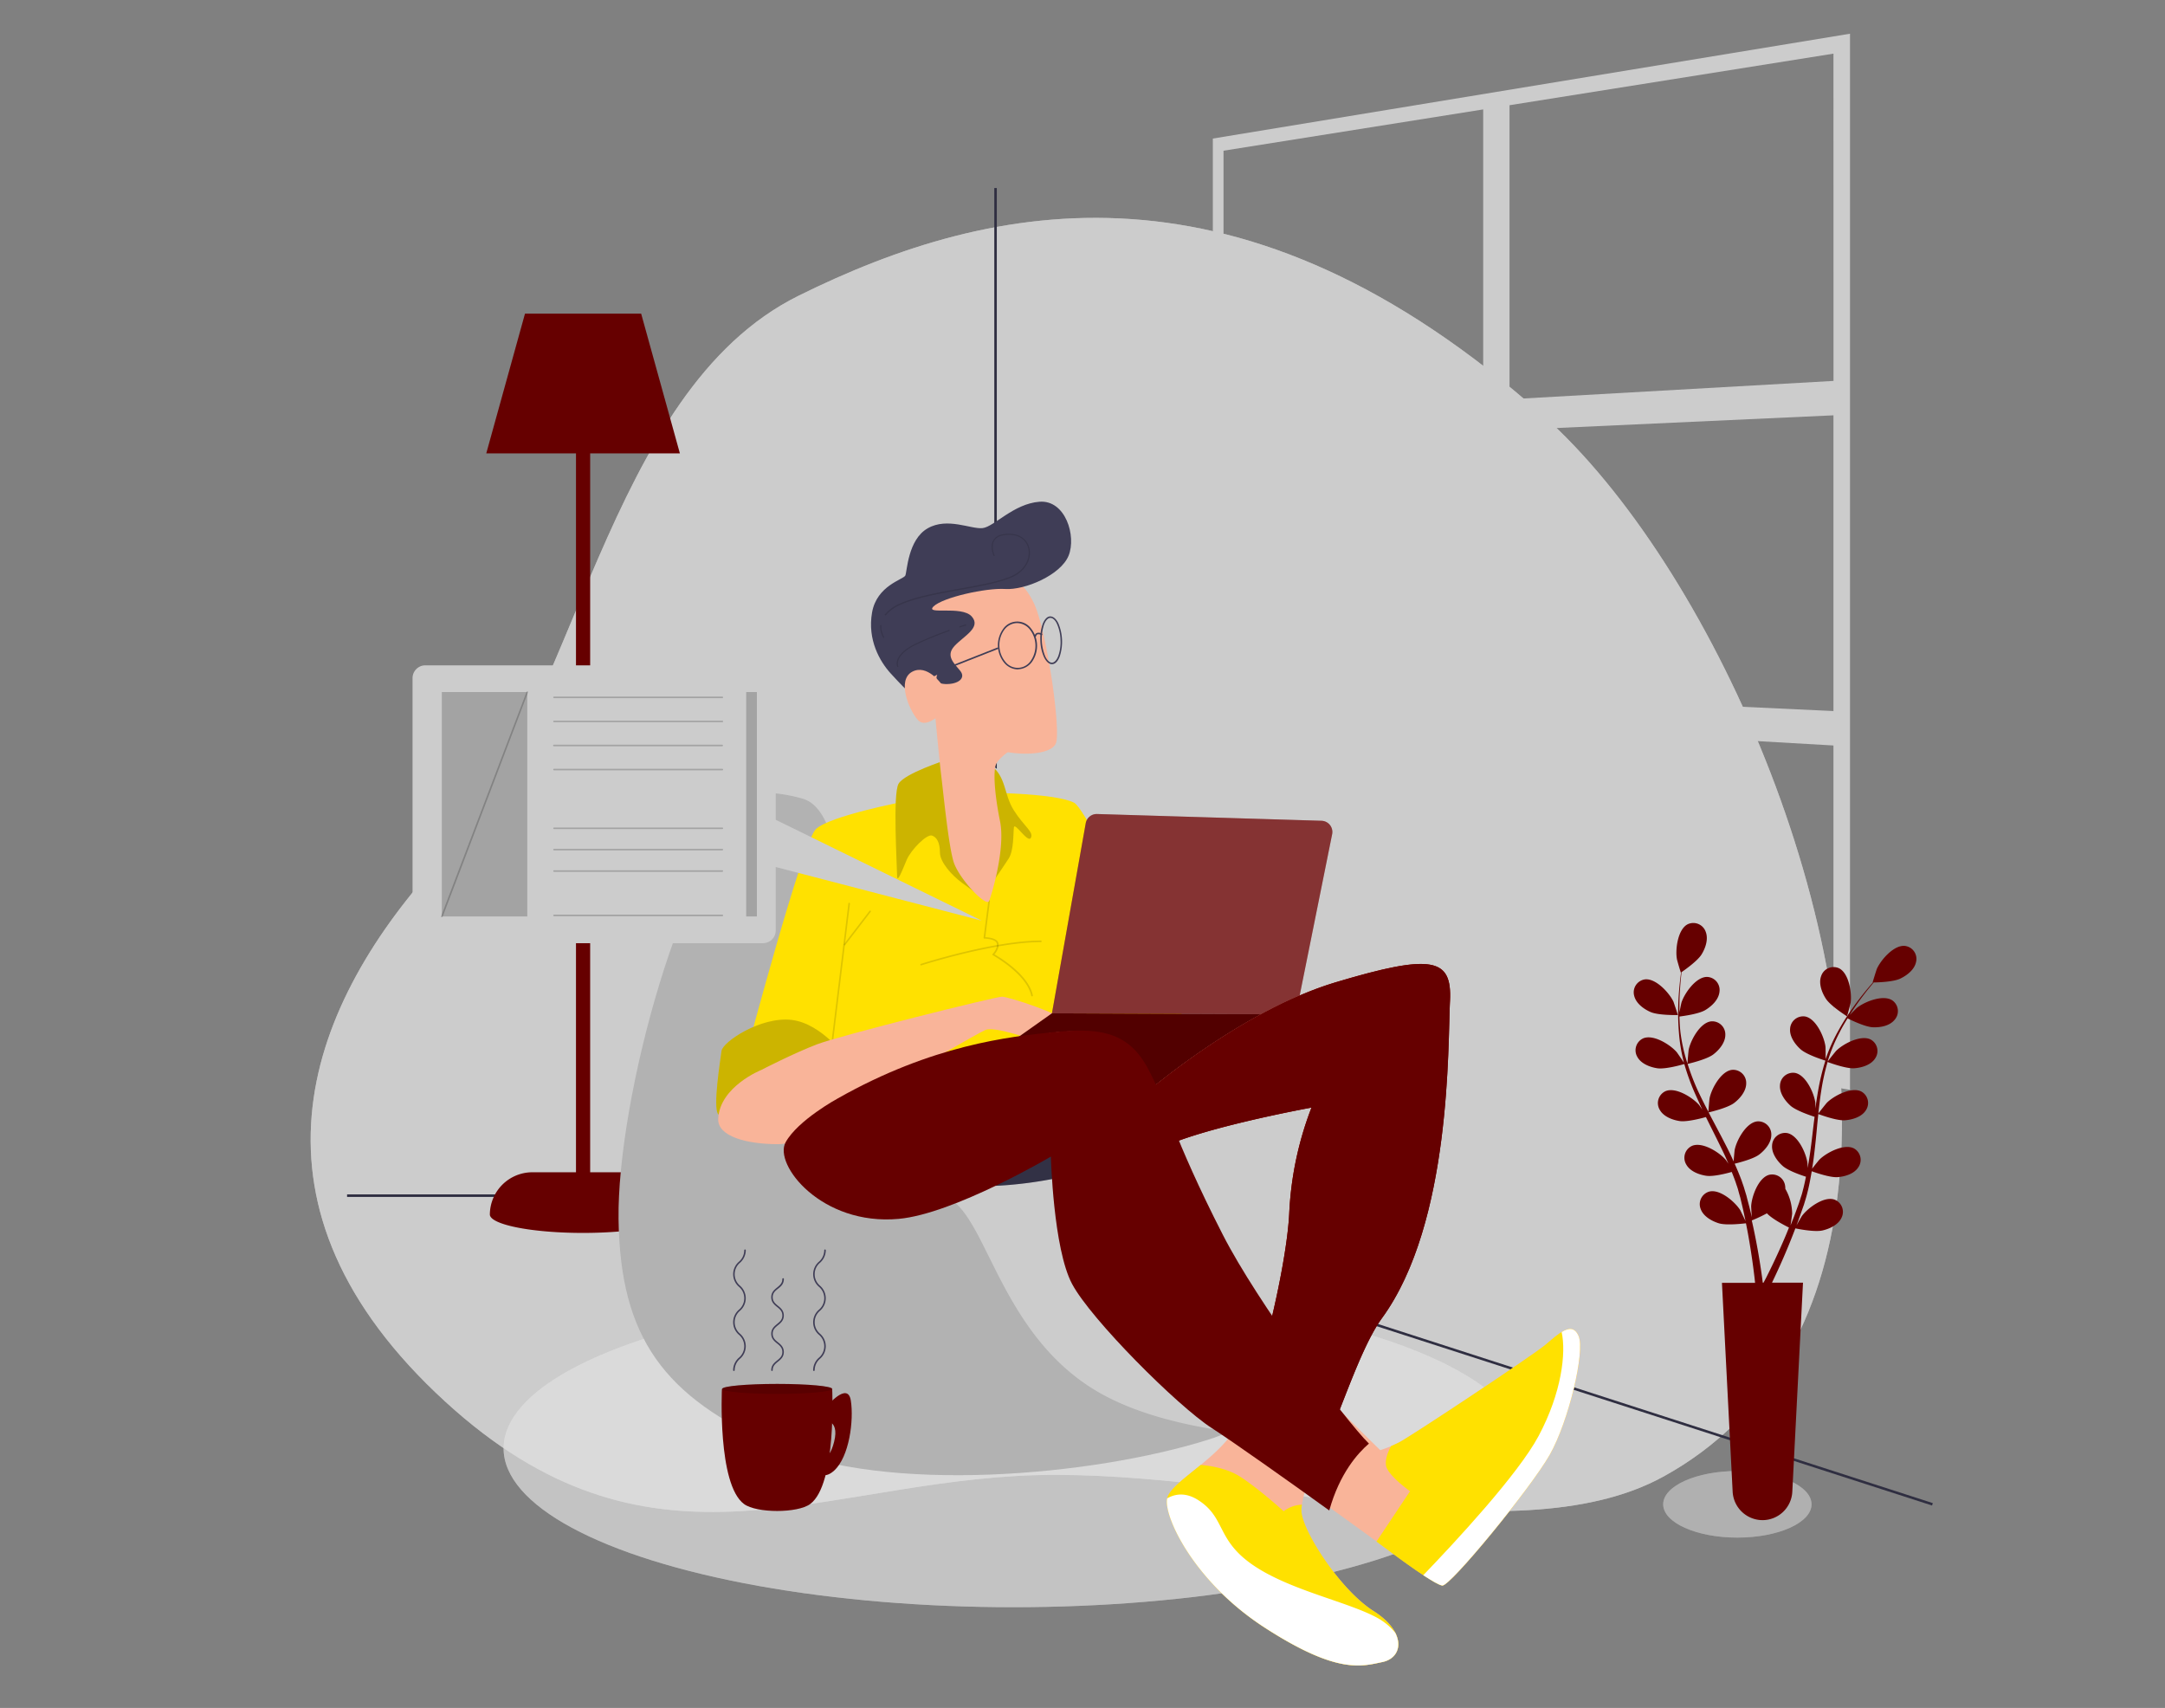  <!DOCTYPE svg PUBLIC "-//W3C//DTD SVG 1.1//EN" "http://www.w3.org/Graphics/SVG/1.1/DTD/svg11.dtd">
<svg id="a691c226-a854-4a55-b7ce-b6d2f5f1f6f1" data-name="Layer 1" xmlns="http://www.w3.org/2000/svg" xmlns:xlink="http://www.w3.org/1999/xlink" width="865.76" height="682.89" viewBox="0 0 865.76 682.89">
<rect x="0" y="0" width="865.76" height="682.89" fill="#808080" stroke="none"/>
<defs>
<clipPath id="a02178ba-70a0-4dd5-83ba-79b4cfe5d019">
<path d="M379.88,299s-46.2-5.47-76.6,18.24-56.53,122.8-55.92,170.21,18.23,71.13,62.61,90.58,127,12.16,173.25-2.43,61.4-65.66,60.79-93-31-59-41.34-65.65-39.51-20.67-54.1-42.56S412.7,305.12,379.88,299Z" fill="#ccc"/>
</clipPath>
<clipPath id="fa3bd781-ccb2-4afe-ba0f-763887f183d6">
<path d="M494.7,570.1c-.56,1-1.21,2-1.88,2.91,6.84.76,16.7,3.19,24.94,10.39a80.84,80.84,0,0,1,6.06,5.86c8.5-11.4,18.06-47.44,28.84-62.26,27.87-38.29,26.28-109.43,27.17-126.72s-7.09-19.06-45.67-7.54-77.59,45.67-77.59,45.67l4.88,22.17c14.19-8.87,63-17.73,63-17.73a134.37,134.37,0,0,0-8.87,41.67C514.65,507.14,502.24,556.8,494.7,570.1Z" fill="#660000" data-secondary="true"/>
</clipPath>
<style xmlns="http://www.w3.org/1999/xhtml">*, ::after, ::before { box-sizing: border-box; }
img, svg { vertical-align: middle; }
</style>
<style xmlns="http://www.w3.org/1999/xhtml">*, body, html { -webkit-font-smoothing: antialiased; }
img, svg { max-width: 100%; }
</style>
</defs>
<g opacity="0.78">
<path d="M734.83,477.93c13.26-108.28-51-252.19-117.58-311.62C497,59,397.12,79.77,319.43,118.2S230.65,284.92,177,343s-84.15,136.12-2.77,213.84,147,38.23,232.14,33.3,197.93,33.89,259,.14C708,566.69,729,525.79,734.83,477.93Z" fill="#e1e1e1"/>
<path d="M734.83,477.93c13.26-108.28-51-252.19-117.58-311.62C497,59,397.12,79.77,319.43,118.2S230.65,284.92,177,343s-84.15,136.12-2.77,213.84,147,38.23,232.14,33.3,197.93,33.89,259,.14C708,566.69,729,525.79,734.83,477.93Z" fill="#e1e1e1" opacity="0.7"/>
</g>
<g opacity="0.7">
<ellipse cx="405.24" cy="579.09" rx="203.86" ry="63.52" fill="#e1e1e1"/>
<ellipse cx="405.24" cy="579.09" rx="203.86" ry="63.52" fill="#e1e1e1" opacity="0.5"/>
</g>
<line x1="398.11" y1="474.12" x2="398.11" y2="75.18" fill="none" stroke="#2f2e41" stroke-miterlimit="10"/>
<polyline points="138.79 478.06 390.45 478.06 772.76 601.47" fill="none" stroke="#2f2e41" stroke-miterlimit="10"/>
<path d="M253.43,468.71H236V181.28h35.88L256.39,125.4H209.94l-15.49,55.88h35.88V468.71H212.89a17,17,0,0,0-17,16.7s0,.09,0,.13v.2h0c.52,4,17,7.22,37.24,7.22s36.72-3.22,37.24-7.22h.09A17,17,0,0,0,253.43,468.71Z" fill="#660000" data-secondary="true"/>
<path d="M485,55.4V393.83l254.8,41.92V13.48Zm248.2,96.9-129.56,7.34V42.07L733.18,21.45ZM603.62,172l129.56-5.94V284.3l-129.56-6.06ZM593.11,277.75,489.27,272.9V177.26l103.84-4.76Zm0-234V160.23l-103.84,5.89V60.26ZM489.27,284l103.84,6V405.49L489.27,389ZM603.62,407.16V290.62l129.56,7.45V427.78Z" fill="#ccc"/>
<path d="M379.88,299s-46.2-5.47-76.6,18.24-56.53,122.8-55.92,170.21,18.23,71.13,62.61,90.58,127,12.16,173.25-2.43,61.4-65.66,60.79-93-31-59-41.34-65.65-39.51-20.67-54.1-42.56S412.7,305.12,379.88,299Z" fill="#ccc"/>
<g clip-path="url(#a02178ba-70a0-4dd5-83ba-79b4cfe5d019)">
<path d="M491.69,572.41c-17.47-2.36-38.18-7.1-53.86-16.62-33.11-20.1-41.39-57.94-53.21-72.13s-33.11-13-42.56-28.37,5.91-128.88-21.29-136a62.62,62.62,0,0,0-17-2.42l-.53.39c-30.39,23.71-56.53,122.8-55.92,170.21s18.23,71.13,62.61,90.58,127,12.16,173.25-2.43A78.16,78.16,0,0,0,491.69,572.41Z" opacity="0.13"/>
</g>
<path d="M361.69,320.47s-30.15,5.77-35.48,11.09-27.49,88.67-27.49,88.67,9.76-2.66,18.63.89S327.1,434,328,438.41s1.33,16,1.33,16,89.62-8,108.69-12.44,48.08-6.47,48.08-6.47-49-110.55-56.57-114.54-39-4.44-43.45-3.55S361.69,320.47,361.69,320.47Z" fill="#ffe100" data-primary="true"/>
<g opacity="0.13">
<path d="M332,423.2h0a.3.3,0,0,1-.27-.34l7.54-61.63a.3.3,0,0,1,.34-.27.3.3,0,0,1,.27.34l-7.54,61.63A.3.3,0,0,1,332,423.2Z"/>
</g>
<g opacity="0.13">
<path d="M337.74,378a.31.31,0,0,1-.18-.07.3.3,0,0,1-.06-.43l10.2-13.3a.31.31,0,0,1,.43-.06.3.3,0,0,1,.05.43L338,377.86A.35.35,0,0,1,337.74,378Z"/>
</g>
<g opacity="0.13">
<path d="M368.34,386a.33.33,0,0,1-.3-.22.3.3,0,0,1,.2-.38c.29-.1,29.09-9.33,48-9.33a.31.31,0,1,1,0,.62c-18.8,0-47.5,9.2-47.79,9.29Z"/>
</g>
<g opacity="0.13">
<path d="M412.67,398.37a.31.31,0,0,1-.3-.25C410.65,389.5,397.15,382,397,381.93a.31.31,0,0,1-.07-.49s2.09-2.13,1.69-4.15c-.32-1.62-3.73-2-5-2a.29.29,0,0,1-.23-.1.27.27,0,0,1-.07-.24l1.92-14.78a.32.32,0,0,1,.35-.27.31.31,0,0,1,.26.35L394,374.71c1.17.05,4.85.37,5.27,2.46.38,1.88-1,3.71-1.59,4.41,2.19,1.25,13.69,8.2,15.34,16.42a.31.31,0,0,1-.25.36Z"/>
</g>
<path d="M378.24,303.92s-16.55,5.32-18.92,9.46-.59,33.1-.59,36.65,2.07-2.07,3.84-6.21,8-10.34,10.05-9.75,3.25,3,3.25,6.8S380.6,350,384.74,353s8,5.91,8,5.91,8.57-12.42,10.64-15.67,1.78-10.05,2.07-12.41,5.62,6.5,6.8,4.14-2.66-4.44-6.8-10.94-2.95-13.3-9.16-18S383,302.74,378.24,303.92Z" fill="#ffe100" data-primary="true"/>
<g opacity="0.2">
<path d="M378.24,303.92s-16.55,5.32-18.92,9.46-.59,33.1-.59,36.65,2.07-2.07,3.84-6.21,8-10.34,10.05-9.75,3.25,3,3.25,6.8S380.6,350,384.74,353s8,5.91,8,5.91,8.57-12.42,10.64-15.67,1.78-10.05,2.07-12.41,5.62,6.5,6.8,4.14-2.66-4.44-6.8-10.94-2.95-13.3-9.16-18S383,302.74,378.24,303.92Z"/>
</g>
<path d="M339.07,423.78s-10.2-14.63-22.61-16-27.49,8.87-27.93,12.41-3.55,22.62-1.33,25.28,10.64,4.87,27-.45S337.3,433.09,339.07,423.78Z" fill="#ffe100" data-primary="true"/>
<g opacity="0.2">
<path d="M339.07,423.78s-10.2-14.63-22.61-16-27.49,8.87-27.93,12.41-3.55,22.62-1.33,25.28,10.64,4.87,27-.45S337.3,433.09,339.07,423.78Z"/>
</g>
<path d="M304.49,427.77s-16.64,6.61-17.29,19.51c-.36,7.14,11.52,10.2,23.94,10.2s30.15-15.52,41.68-22.17,38.13-22.17,41.23-23.5,13.75,2.22,18.18,3.55,12.86,1.33,12.86,1.33,6.21,9.75,9.31,9.75-6.65-14.63-8-17.73-23.06-10.2-25.72-10.2S336,414,326.66,417.57,304.49,427.77,304.49,427.77Z" fill="#f9b499"/>
<path d="M434.17,329.16l-13.51,76,97.54.44,14.51-72.07a4.48,4.48,0,0,0-4.25-5.36l-89.75-2.7A4.47,4.47,0,0,0,434.17,329.16Z" fill="#660000" data-secondary="true"/>
<path d="M434.17,329.16l-13.51,76,97.54.44,14.51-72.07a4.48,4.48,0,0,0-4.25-5.36l-89.75-2.7A4.47,4.47,0,0,0,434.17,329.16Z" fill="#fff" opacity="0.2"/>
<polygon points="420.66 405.16 373.16 438.75 481.79 435.65 518.2 405.6 420.66 405.16" fill="#660000" data-secondary="true"/>
<g opacity="0.2">
<polygon points="420.66 405.16 373.16 438.75 481.79 435.65 518.2 405.6 420.66 405.16"/>
</g>
<path d="M456.57,438.41s39-34.14,77.59-45.67,46.56-9.75,45.67,7.54S560.32,508,547.91,531.08,520,596.26,520.42,604.24s15.52,31.48,28.82,39.9,12,18.63,3.54,20.4-18.17,4.88-47-13.75-40.8-45.22-39-51.87,20.39-15.52,27.93-28.82,19.95-63,20.84-85.58a134.37,134.37,0,0,1,8.87-41.67s-48.77,8.86-63,17.73Z" fill="#f9b499"/>
<path d="M494.7,570.1c-.56,1-1.21,2-1.88,2.91,6.84.76,16.7,3.19,24.94,10.39a80.84,80.84,0,0,1,6.06,5.86c8.5-11.4,18.06-47.44,28.84-62.26,27.87-38.29,26.28-109.43,27.17-126.72s-7.09-19.06-45.67-7.54-77.59,45.67-77.59,45.67l4.88,22.17c14.19-8.87,63-17.73,63-17.73a134.37,134.37,0,0,0-8.87,41.67C514.65,507.14,502.24,556.8,494.7,570.1Z" fill="#660000" data-secondary="true"/>
<g clip-path="url(#fa3bd781-ccb2-4afe-ba0f-763887f183d6)">
<path d="M494.7,570.1c-.56,1-1.21,2-1.88,2.91,6.84.76,16.7,3.19,24.94,10.39a80.84,80.84,0,0,1,6.06,5.86c8.5-11.4,18.06-47.44,28.84-62.26,27.87-38.29,26.28-109.43,27.17-126.72s-7.09-19.06-45.67-7.54-77.59,45.67-77.59,45.67l4.88,22.17c14.19-8.87,63-17.73,63-17.73a134.37,134.37,0,0,0-8.87,41.67C514.65,507.14,502.24,556.8,494.7,570.1Z" fill="#660000" data-secondary="true"/>
</g>
<path d="M398.11,474.12s21.89-.61,41.95-7.9-16.41-20.67-30.4-13.38A20.79,20.79,0,0,0,398.11,474.12Z" fill="#3f3d56"/>
<path d="M398.11,474.12s21.89-.61,41.95-7.9-16.41-20.67-30.4-13.38A20.79,20.79,0,0,0,398.11,474.12Z" opacity="0.2"/>
<path d="M340.4,445.51s-14.19,8-19.06,16.85,16.11,23.64,38.28,22.76,62.81-25,62.81-25,.44,39,8,53.2,42.12,48.78,55.87,57.64,59.85,42.13,67,47.45,20.39,15.07,23.5,15.52,35.47-39,43-52.32,14.18-41.24,11.52-47.45-8-.88-13.3,3.55-54.09,36.8-58.52,39a48.22,48.22,0,0,1-7.54,3.1S512,541.72,490.71,512.46s-23.06-67-31-81.14-19.51-20.4-36.8-18.62S369.67,423.78,340.4,445.51Z" fill="#f9b499"/>
<path d="M547.42,577.19C538,568,502.87,520.85,489,493.71c-20.34-39.76-22.54-53.31-30.52-67.49s-20-15.3-37.32-13.52-48.23,5-86.19,26.51c0,0-15.94,8.66-20.82,17.53s14.36,33.42,45.23,30.6c22.1-2,60.86-24.91,60.86-24.91s.92,36.73,8.46,50.91,42.12,48.78,55.86,57.64c8.72,5.63,30.44,21,47,32.95C535.69,589.08,543,581,547.42,577.19Z" fill="#660000" data-secondary="true"/>
<path d="M553.23,618.43c7.09,5.32,20.39,15.07,23.5,15.52s35.47-39,43-52.32,14.18-41.24,11.52-47.45-8-.88-13.3,3.55-54.09,36.8-58.52,39c-1.17.58-2.23,1.06-3.18,1.47-1.28,2.43-2.83,6.2-1.7,8.73,1.77,4,9.31,9.31,9.31,9.31l-13.41,20.12C551.65,617.25,552.6,618,553.23,618.43Z" fill="#ffe100" data-primary="true"/>
<path d="M619.74,581.63c7.53-13.31,14.18-41.24,11.52-47.45-1.54-3.59-4-3.31-6.78-1.58,1.86,8.29,0,24.28-9.18,41.49-8.17,15.36-33.42,42.5-46.15,55.73,3.45,2.27,6.34,3.95,7.58,4.13C579.83,634.39,612.2,594.93,619.74,581.63Z" fill="#fff"/>
<path d="M549.24,644.14c-13.3-8.42-28.38-31.92-28.82-39.9a13,13,0,0,1,.21-2.62,12.86,12.86,0,0,0-7.31,2.62s-9.75-8.87-17.29-13.75c-5.4-3.49-12.37-4.48-15.9-4.76-6.44,5.29-12.4,9.57-13.36,13.19-1.78,6.65,10.2,33.25,39,51.87s38.57,15.52,47,13.75S562.54,652.57,549.24,644.14Z" fill="#ffe100" data-primary="true"/>
<path d="M551.45,647.25c-11.52-6.65-35-11.09-50.1-21.29s-11.08-19.06-22.17-26.16c-5.09-3.25-9.34-2.49-12.44-.71-1.54,6.92,10.46,33.23,39.05,51.7,28.82,18.63,38.57,15.52,47,13.75,5.6-1.18,8-6.08,5.15-11.71A24.15,24.15,0,0,0,551.45,647.25Z" fill="#fff"/>
<path d="M330.51,562.44S339,552.1,340.24,560s-.61,22.5-6.69,28-9.12-3-9.12-3l3.65-4.87s3,6.08,5.47-3.64-4.86-8.51-4.86-8.51Z" fill="#660000" data-secondary="true"/>
<path d="M324,601.34c-5,3.73-21.45,3.73-26.49,0-10.66-7.89-8.82-46-8.82-46h44.09S334.65,593.45,324,601.34Z" fill="#660000" data-secondary="true"/>
<path d="M293.48,548.15a.3.3,0,0,1-.31-.3,6.67,6.67,0,0,1,2.31-5,6,6,0,0,0,0-9.18,6.59,6.59,0,0,1,0-10,6,6,0,0,0,0-9.19,6.6,6.6,0,0,1,0-10,6.13,6.13,0,0,0,2.14-4.6.29.29,0,0,1,.3-.3.3.3,0,0,1,.31.3,6.74,6.74,0,0,1-2.3,5,6,6,0,0,0,0,9.19,6.61,6.61,0,0,1,0,10,6,6,0,0,0,0,9.19,6.6,6.6,0,0,1,0,10,6.13,6.13,0,0,0-2.14,4.6A.3.3,0,0,1,293.48,548.15Z" fill="#3f3d56"/>
<path d="M308.71,548.15a.29.29,0,0,1-.3-.3c0-2,1.18-2.94,2.33-3.88s2.11-1.74,2.11-3.41-1-2.52-2.11-3.41-2.33-1.91-2.33-3.88,1.18-2.94,2.33-3.89,2.11-1.73,2.11-3.41-1-2.52-2.11-3.41-2.33-1.92-2.33-3.89,1.18-2.94,2.33-3.88,2.11-1.74,2.11-3.42a.3.3,0,0,1,.31-.3.29.29,0,0,1,.3.3c0,2-1.18,3-2.33,3.89S309,517,309,518.67s1,2.52,2.11,3.42,2.33,1.91,2.33,3.88-1.18,2.95-2.33,3.89-2.11,1.73-2.11,3.41,1,2.52,2.11,3.41,2.33,1.91,2.33,3.88-1.18,2.94-2.33,3.88-2.11,1.73-2.11,3.41A.3.3,0,0,1,308.71,548.15Z" fill="#3f3d56"/>
<path d="M325.47,548.15a.3.3,0,0,1-.31-.3,6.67,6.67,0,0,1,2.31-5,6,6,0,0,0,0-9.18,6.59,6.59,0,0,1,0-10,6,6,0,0,0,0-9.19,6.6,6.6,0,0,1,0-10,6.13,6.13,0,0,0,2.14-4.6.29.29,0,0,1,.3-.3.3.3,0,0,1,.31.3,6.74,6.74,0,0,1-2.3,5,6,6,0,0,0,0,9.19,6.61,6.61,0,0,1,0,10,6,6,0,0,0,0,9.19,6.6,6.6,0,0,1,0,10,6.1,6.1,0,0,0-2.14,4.6A.3.3,0,0,1,325.47,548.15Z" fill="#3f3d56"/>
<path d="M332.78,555.33c0,1.1-9.87,2-22,2s-22-.9-22-2,9.87-2,22-2S332.78,554.22,332.78,555.33Z" fill="#660000" data-secondary="true"/>
<path d="M332.78,555.33c0,1.1-9.87,2-22,2s-22-.9-22-2,9.87-2,22-2S332.78,554.22,332.78,555.33Z" opacity="0.13"/>
<path d="M373.49,280.93s2.06,22.4,2.93,29.47,2.85,27.4,4.89,34.12,13.15,18.41,14.23,15.71,6.57-21,4.37-31.83-2.87-20.29-1.5-23,6.28-5.87,6.28-5.87a174.39,174.39,0,0,1-16.66-9.7C380.13,284.51,374.57,278.52,373.49,280.93Z" fill="#f9b499"/>
<path d="M372.66,284.13s12.77,10.69,22.57,14.55,24.85,3.65,27-1.45-3.71-45.4-8.76-56S403,230.44,394.06,229.63s-26.77,6.46-29.9,15.08.43,20.82,3,28A53.44,53.44,0,0,0,372.66,284.13Z" fill="#f9b499"/>
<path d="M407,267.64a7.17,7.17,0,0,1-5.4-2.61,11.11,11.11,0,0,1-.53-13.47,6.87,6.87,0,0,1,11.1-.43,11.14,11.14,0,0,1,.53,13.46,7.14,7.14,0,0,1-5.44,3Zm-.24-18.51h-.23a6.51,6.51,0,0,0-5,2.79,10.5,10.5,0,0,0,.5,12.7,6.27,6.27,0,0,0,10.15-.4,10.54,10.54,0,0,0-.5-12.7A6.61,6.61,0,0,0,406.75,249.13Z" fill="#3f3d56"/>
<path d="M420.67,265.56c-1.18,0-2.3-1-3.17-2.77a17,17,0,0,1-1.47-6.62,17.14,17.14,0,0,1,.94-6.71c.75-1.89,1.82-3,3-3s2.37.93,3.26,2.77a18.95,18.95,0,0,1,.52,13.32c-.74,1.9-1.82,3-3,3Zm-.59-18.5H420c-.94,0-1.85,1-2.49,2.63a18.41,18.41,0,0,0,.51,12.83c.77,1.58,1.74,2.46,2.68,2.43s1.84-1,2.48-2.63a16.61,16.61,0,0,0,.91-6.46h0a16.73,16.73,0,0,0-1.41-6.38C422,247.94,421,247.06,420.08,247.06Z" fill="#3f3d56"/>
<path d="M414,254.62h0a.3.3,0,0,1-.26-.34,1.54,1.54,0,0,1,.75-1.14,2.32,2.32,0,0,1,2.16.25.3.3,0,0,1,.13.41.31.31,0,0,1-.41.14,1.85,1.85,0,0,0-1.59-.27,1,1,0,0,0-.44.68A.3.3,0,0,1,414,254.62Z" fill="#3f3d56"/>
<path d="M372.31,270a.31.31,0,0,1-.29-.2.32.32,0,0,1,.17-.4l26.64-10.48a.31.31,0,0,1,.4.18.31.31,0,0,1-.17.39L372.42,270Z" fill="#3f3d56"/>
<path d="M374.8,269.76S373,273.31,378,273.5s8.4-2.27,6-5.26-6-5.94-2.32-9.94,10.9-7.38,6.87-11.85-18.93-.41-15.22-4S394.27,235,402,235.5s22.17-5.51,25.33-13.35-1.26-22.34-11.65-21.54-18.14,10-22.74,10.54-14.08-4.46-22,.1-8.2,17.3-8.91,18.87-11.42,3.93-13.31,14.81,3.09,19.56,7.52,24.4,6.44,6.7,6.44,6.7Z" fill="#3f3d56"/>
<g opacity="0.13">
<path d="M353.37,255.06a.23.23,0,0,1-.19-.1A8.63,8.63,0,0,1,352,250.1a.23.23,0,0,1,.46,0,8.18,8.18,0,0,0,1.11,4.58.23.23,0,0,1-.07.32A.28.28,0,0,1,353.37,255.06Z"/>
<path d="M354,246a.24.24,0,0,1-.14-.05.23.23,0,0,1,0-.32,16,16,0,0,1,6.19-4.39c6.22-2.75,15.13-4.35,23.75-5.9,8.1-1.45,15.76-2.83,20.68-5,5.71-2.57,7.49-7.32,6.73-10.9s-3.69-5.59-7.7-5.59c-2.93,0-4.89.75-5.85,2.24-1.52,2.37.05,5.86.07,5.9a.23.23,0,0,1-.12.3.22.22,0,0,1-.3-.11c-.07-.15-1.69-3.76,0-6.34,1-1.62,3.14-2.45,6.23-2.45,4.24,0,7.36,2.28,8.15,6s-1.08,8.75-7,11.41c-5,2.22-12.65,3.6-20.78,5.06-8.59,1.55-17.48,3.15-23.64,5.87a15.53,15.53,0,0,0-6,4.25A.23.23,0,0,1,354,246Z"/>
<path d="M359,266.7a.23.23,0,0,1-.21-.13c-.09-.2-2.1-4.85,7.87-9.48,3.92-1.82,8.24-3.58,12.84-5.22a.23.23,0,0,1,.29.14.23.23,0,0,1-.14.29c-4.58,1.64-8.88,3.39-12.8,5.21-9.52,4.42-7.67,8.82-7.65,8.86a.22.22,0,0,1-.11.31Z"/>
<path d="M383.83,250.87a.24.24,0,0,1-.22-.16.23.23,0,0,1,.15-.29c1.48-.49,2.34-.74,2.34-.74a.23.23,0,0,1,.29.15.25.25,0,0,1-.16.29s-.86.25-2.33.73Z"/>
</g>
<path d="M376.49,273.56s-5.73-8.27-11.78-4.94-1.33,15.1,2.3,19.2,10.67-3.5,11.37-5.46" fill="#f9b499"/>
<path d="M392.58,368.11l-82.37-40.33V271.14a5.12,5.12,0,0,0-5.12-5.12h-135a5.12,5.12,0,0,0-5.12,5.12V372a5.12,5.12,0,0,0,5.12,5.12h135a5.12,5.12,0,0,0,5.12-5.12V346.66Z" fill="#ccc"/>
<rect x="176.68" y="276.7" width="34.18" height="89.73" opacity="0.2"/>
<rect x="298.4" y="276.7" width="4.27" height="89.73" opacity="0.2"/>
<g opacity="0.2">
<path d="M288.85,279.14h-67.3a.3.3,0,0,1-.31-.3.31.31,0,0,1,.31-.31h67.3a.3.3,0,0,1,.3.31A.29.29,0,0,1,288.85,279.14Z"/>
</g>
<g opacity="0.2">
<path d="M288.85,288.76h-67.3a.31.31,0,0,1,0-.62h67.3a.31.31,0,0,1,0,.62Z"/>
</g>
<g opacity="0.2">
<path d="M288.85,298.37h-67.3a.31.31,0,1,1,0-.61h67.3a.31.31,0,0,1,0,.61Z"/>
</g>
<g opacity="0.2">
<path d="M288.85,308h-67.3a.31.31,0,0,1,0-.62h67.3a.31.31,0,0,1,0,.62Z"/>
</g>
<g opacity="0.2">
<path d="M288.85,331.49h-67.3a.31.31,0,0,1,0-.62h67.3a.31.31,0,0,1,0,.62Z"/>
</g>
<g opacity="0.2">
<path d="M288.85,340h-67.3a.3.3,0,0,1-.31-.3.31.31,0,0,1,.31-.31h67.3a.3.3,0,0,1,.3.31A.29.29,0,0,1,288.85,340Z"/>
</g>
<g opacity="0.2">
<path d="M288.85,348.58h-67.3a.31.31,0,0,1-.31-.31.3.3,0,0,1,.31-.3h67.3a.29.29,0,0,1,.3.3A.3.3,0,0,1,288.85,348.58Z"/>
</g>
<g opacity="0.2">
<path d="M288.85,366.32h-67.3a.31.31,0,1,1,0-.62h67.3a.31.31,0,0,1,0,.62Z"/>
</g>
<g opacity="0.2">
<path d="M176.68,366.74l-.11,0a.3.3,0,0,1-.18-.39l34.19-89.74a.3.3,0,0,1,.39-.18.31.31,0,0,1,.18.4L177,366.54A.29.29,0,0,1,176.68,366.74Z"/>
</g>
<g opacity="0.5">
<ellipse cx="694.75" cy="601.47" rx="29.66" ry="13.31" fill="#e1e1e1"/>
<ellipse cx="694.75" cy="601.47" rx="29.66" ry="13.31" fill="#e1e1e1" opacity="0.5"/>
</g>
<path d="M660.05,404.64c3.17,1.39,10.94,1.21,10.94,1.21s-1.67-5.08-1.81-5.39c-1.71-3.56-7.1-9.45-11.48-8.86a5.23,5.23,0,0,0-4.2,6.56C654.23,401.2,657.34,403.46,660.05,404.64Z" fill="#660000" data-secondary="true"/>
<path d="M761.78,378.21c-4.4-.48-9.63,5.55-11.24,9.16-.14.31-1.75,5.44-1.67,5.44h.1c-.84.94-1.72,2-2.66,3.1-1.72,2.12-3.64,4.52-5.56,7.28a91.18,91.18,0,0,0-5.77,9.19,68.61,68.61,0,0,0-4.93,11.1s0,.09,0,.14c0-1.3,0-4.93-.07-5.2-.51-3.92-3.79-11.19-8.14-12a5.24,5.24,0,0,0-6,4.93c-.26,3.11,2,6.22,4.2,8.19,2.48,2.22,9.37,4.36,9.92,4.53a93.32,93.32,0,0,0-2.91,12c-.42,2.37-.77,4.77-1.1,7.17,0-1.12,0-2.12,0-2.26-.51-3.92-3.8-11.19-8.15-12a5.23,5.23,0,0,0-6,4.92c-.25,3.11,2,6.23,4.21,8.2s8.07,3.94,9.62,4.43c-.11.93-.24,1.85-.35,2.78-.53,4.44-1,8.87-1.67,13.2-.23,1.53-.5,3-.77,4.52,0-1,0-1.83-.06-2-.5-3.92-3.79-11.19-8.14-12a5.23,5.23,0,0,0-6,4.92c-.25,3.11,2,6.23,4.21,8.2s7.5,3.75,9.34,4.34c-.32,1.53-.64,3.06-1,4.52-.28,1-.48,2-.82,3s-.63,1.95-.94,2.91c-.67,1.83-1.34,3.72-2,5.48-.48,1.23-.95,2.4-1.42,3.57.24-1.51.64-4.49.65-4.75a20.3,20.3,0,0,0-2.73-9.89,6.51,6.51,0,0,0-.07-1.16,5.24,5.24,0,0,0-6.4-4.44c-4.28,1.14-7,8.65-7.19,12.59,0,.23.14,2.77.26,4.38-.21-.93-.41-1.84-.65-2.79-.44-1.9-1-3.77-1.48-5.79l-.89-2.92c-.27-1-.69-2-1-3-.85-2.32-1.81-4.62-2.84-6.92,1.65-.39,7.51-1.88,9.86-3.69s4.82-4.74,4.8-7.86a5.23,5.23,0,0,0-5.65-5.36c-4.4.48-8.22,7.49-9,11.36-.05.24-.31,3.08-.42,4.64-.63-1.38-1.25-2.75-1.93-4.12-2-4-4.08-7.91-6.17-11.86-.64-1.2-1.27-2.42-1.9-3.63.6-.13,7.6-1.76,10.23-3.78,2.34-1.79,4.82-4.73,4.8-7.85a5.24,5.24,0,0,0-5.65-5.37c-4.4.48-8.22,7.49-9,11.36-.06.29-.43,4.38-.47,5.42-1.39-2.66-2.74-5.33-4-8a93,93,0,0,1-4.32-11.15c.28-.07,7.59-1.73,10.29-3.8,2.34-1.79,4.82-4.73,4.8-7.86a5.24,5.24,0,0,0-5.66-5.36c-4.4.48-8.21,7.49-9,11.36-.06.3-.46,4.7-.47,5.5-.07-.22-.17-.44-.23-.66A67.85,67.85,0,0,1,672,412.81c-.25-2.2-.36-4.31-.42-6.37,1.39-.17,7.75-1,10.39-2.61s5.31-4.18,5.63-7.28a5.22,5.22,0,0,0-5-5.95c-4.42,0-9,6.53-10.21,10.29-.06.21-.51,2.36-.81,3.93,0-.93,0-1.89,0-2.78,0-3.34.22-6.41.43-9.12.13-1.54.28-2.93.43-4.23,1.28-.88,6.4-4.49,8-7.08s2.79-6.15,1.65-9.06a5.25,5.25,0,0,0-7.21-3c-3.93,2-5,10-4.31,13.84,0,.34,1.54,5.51,1.6,5.46l.08-.05c-.17,1.25-.34,2.59-.5,4.05-.27,2.71-.55,5.78-.63,9.14a96.11,96.11,0,0,0,.26,10.85,68.19,68.19,0,0,0,2,12l.05.14c-.7-1.09-2.75-4.09-2.93-4.3-2.59-3-9.34-7.24-13.41-5.51a5.24,5.24,0,0,0-2.32,7.44c1.51,2.74,5.11,4.09,8,4.52,3.29.48,10.22-1.53,10.77-1.7a93.39,93.39,0,0,0,4.2,11.63c1,2.21,2,4.41,3,6.59-.64-.93-1.21-1.75-1.3-1.85-2.59-3-9.34-7.25-13.41-5.52a5.24,5.24,0,0,0-2.32,7.44c1.5,2.74,5.11,4.09,8,4.52s8.9-1.16,10.47-1.61c.42.84.82,1.67,1.24,2.51,2,4,4,8,5.89,11.94.66,1.39,1.25,2.79,1.85,4.19-.56-.82-1-1.51-1.13-1.61-2.58-3-9.33-7.24-13.4-5.51a5.23,5.23,0,0,0-2.32,7.44c1.5,2.74,5.1,4.09,8,4.52s8.33-1,10.19-1.53c.57,1.45,1.15,2.9,1.64,4.33.31,1,.68,1.91.94,2.92s.55,2,.82,2.94c.45,1.89.93,3.84,1.33,5.69.28,1.29.53,2.53.79,3.77-.64-1.4-2-4.11-2.08-4.32-2.1-3.35-8.13-8.58-12.42-7.48a5.23,5.23,0,0,0-3.42,7c1.07,2.93,4.43,4.81,7.25,5.68,3.1.95,10,.08,10.84,0,.42,2.06.8,4.06,1.13,6,1.15,6.57,1.87,12.09,2.32,15.95.07.68.14,1.29.2,1.87H688.59l4.28,83.54a12,12,0,0,0,11.93,11.33h0a11.94,11.94,0,0,0,11.92-11.33L721,512.86H708.6l.27-.57c1.7-3.54,4.06-8.64,6.61-14.88.81-2,1.64-4.08,2.47-6.27.83.18,7.64,1.56,10.82.84,2.87-.65,6.36-2.28,7.65-5.12a5.24,5.24,0,0,0-2.89-7.24c-4.2-1.41-10.6,3.36-12.94,6.54-.14.18-1.42,2.39-2.2,3.79.34-.9.67-1.76,1-2.69.67-1.82,1.29-3.66,2-5.64.29-1,.59-1.94.88-2.93s.52-2,.79-3.06c.57-2.4,1-4.85,1.44-7.33,1.6.58,7.31,2.56,10.26,2.36s6.64-1.29,8.34-3.91a5.23,5.23,0,0,0-1.75-7.59c-3.94-2-11,1.71-13.79,4.5-.17.17-2,2.4-2.91,3.64.23-1.5.47-3,.66-4.51.55-4.38,1-8.84,1.39-13.29.14-1.36.28-2.71.43-4.07.56.21,7.3,2.72,10.61,2.49,2.94-.21,6.64-1.29,8.34-3.91a5.24,5.24,0,0,0-1.76-7.59c-3.93-2-11,1.71-13.78,4.5-.21.21-2.77,3.42-3.39,4.26.32-3,.66-6,1.12-8.88a91.68,91.68,0,0,1,2.55-11.69c.26.1,7.28,2.75,10.67,2.51,2.94-.2,6.64-1.28,8.34-3.9a5.24,5.24,0,0,0-1.76-7.59c-3.93-2-11,1.71-13.78,4.5-.22.21-3,3.67-3.43,4.33.06-.23.11-.46.18-.68a67.82,67.82,0,0,1,4.62-11.06c1-2,2.08-3.79,3.17-5.55,1.25.63,7,3.43,10.1,3.56s6.74-.56,8.72-3a5.24,5.24,0,0,0-.92-7.74c-3.68-2.45-11.1.5-14.19,3-.17.13-1.72,1.68-2.84,2.83.5-.78,1-1.6,1.5-2.34,1.85-2.79,3.71-5.23,5.38-7.38,1-1.21,1.86-2.29,2.7-3.29,1.56,0,7.82-.21,10.55-1.5s5.73-3.59,6.37-6.65A5.22,5.22,0,0,0,761.78,378.21ZM713.07,496.39c-2.66,6.12-5.11,11.12-6.86,14.59l-1,1.88h-.3c-.08-.67-.18-1.41-.29-2.25-.54-3.89-1.38-9.44-2.7-16.05-.41-2.09-.89-4.32-1.4-6.59a58.77,58.77,0,0,0,6.05-2.85c2.26,2.45,8.07,5.32,8.82,5.69C714.63,492.75,713.84,494.63,713.07,496.39Z" fill="#660000" data-secondary="true"/>
<path d="M738.6,406.35c.07,0,1.41-5.16,1.46-5.5.54-3.91-.71-11.79-4.69-13.72a5.23,5.23,0,0,0-7.12,3.16c-1.07,2.93.28,6.53,1.88,9C732,402.21,738.59,406.35,738.6,406.35Z" fill="#660000" data-secondary="true"/>
</svg>